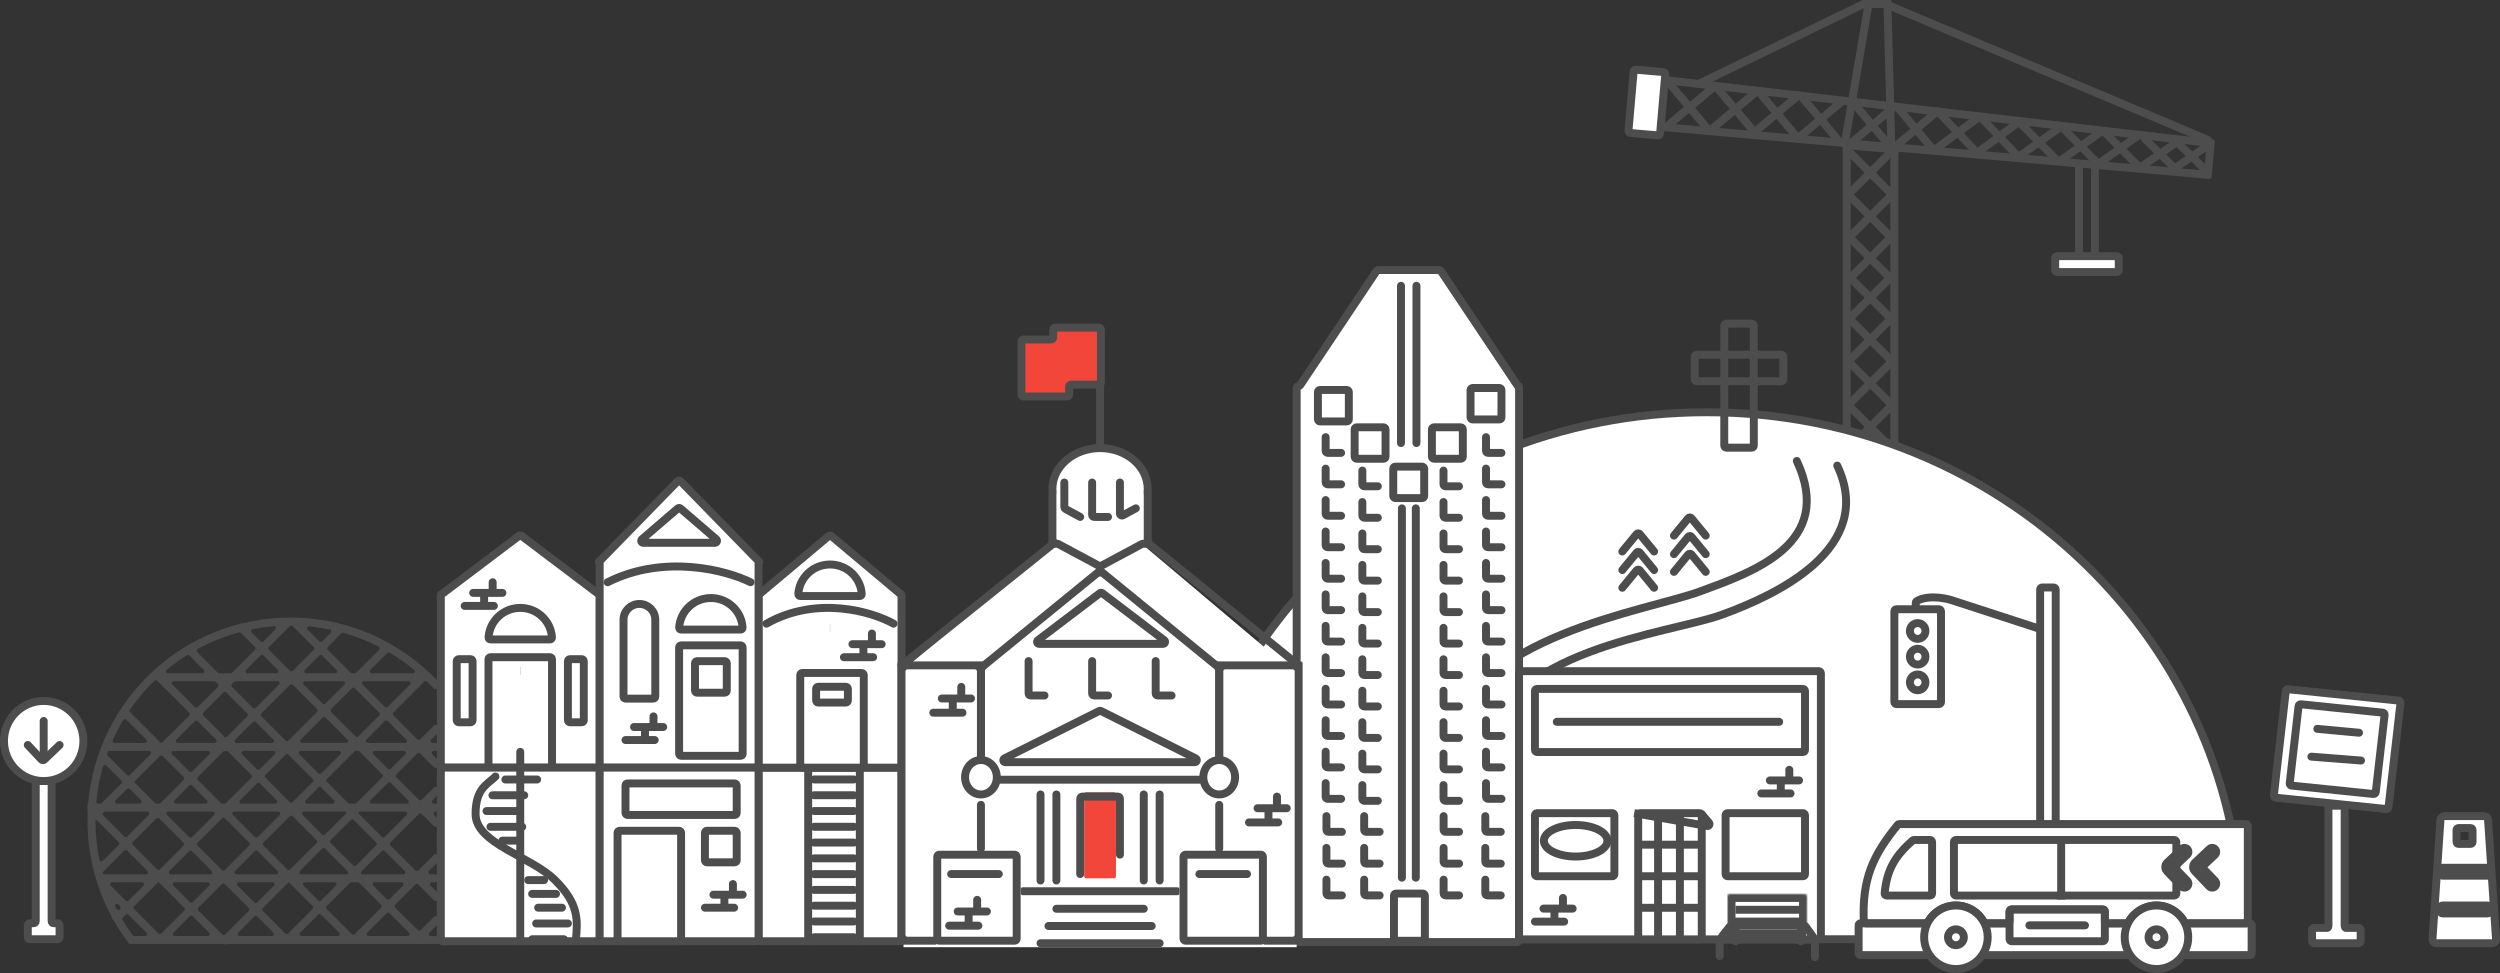 <svg width="1259" height="490" viewBox="0 0 1259 490" fill="none" xmlns="http://www.w3.org/2000/svg">
<rect x="0" y="0" width="1259" height="490" fill="#333333" stroke="none"/>
<path fill-rule="evenodd" clip-rule="evenodd" d="M5 0C4.448 0 4 0.448 4 1V70.597C4 71.149 3.552 71.597 3 71.597H1C0.448 71.597 0 72.044 0 72.597V78.664C0 79.216 0.448 79.664 1 79.664H15C15.552 79.664 16 79.216 16 78.664V72.597C16 72.044 15.552 71.597 15 71.597H13C12.448 71.597 12 71.149 12 70.597V1C12 0.448 11.552 0 11 0H5Z" transform="translate(14 393.336)" fill="white" stroke="#4D4D4D" stroke-width="4"/>
<ellipse cx="20" cy="20.168" rx="20" ry="20.168" transform="translate(2 353)" fill="white" stroke="#4D4D4D" stroke-width="4"/>
<path d="M0 0L6.908 7.332C7.289 7.737 7.927 7.753 8.328 7.368L16 0" transform="translate(14 375.185)" stroke="#4D4D4D" stroke-width="4" stroke-linecap="round"/>
<path d="M0 16.134V0" transform="translate(22 363.084)" stroke="#4D4D4D" stroke-width="4" stroke-linecap="round"/>
<path fill-rule="evenodd" clip-rule="evenodd" d="M0.174 25.957L0.087 26.953C0.039 27.503 0.446 27.989 0.996 28.037L1.992 28.124L104.254 37.071C104.77 37.116 105.167 37.548 105.167 38.067V435.223V436.223C105.167 436.775 105.614 437.223 106.167 437.223H107.167H131.167H132.167C132.719 437.223 133.167 436.775 133.167 436.223V435.223V40.691C133.167 40.105 133.669 39.644 134.254 39.695L288.896 53.225L289.893 53.312C290.443 53.36 290.928 52.953 290.976 52.403L291.063 51.407L292.458 35.468L292.542 34.499C292.59 33.959 292.199 33.48 291.661 33.418L290.695 33.306L4.488 0.236L3.467 0.118C2.907 0.053 2.405 0.463 2.356 1.024L2.266 2.049L0.174 25.957ZM287.34 48.069C287.292 48.62 286.807 49.027 286.257 48.978L5.33 24.401C4.779 24.352 4.373 23.867 4.421 23.317L5.982 5.47C6.031 4.909 6.533 4.499 7.093 4.564L287.337 36.945C287.875 37.007 288.266 37.486 288.219 38.026L287.34 48.069ZM110.167 433.223C109.614 433.223 109.167 432.775 109.167 432.223V39.599C109.167 39.013 109.669 38.552 110.254 38.603L128.254 40.178C128.77 40.223 129.167 40.656 129.167 41.174V432.223C129.167 432.775 128.719 433.223 128.167 433.223H110.167Z" transform="translate(822.833 36.777)" fill="#4D4D4D"/>
<path d="M0 70.5L12 0H21.5L23.5 72.5" transform="translate(929 2)" stroke="#4D4D4D" stroke-width="4"/>
<path d="M0 40L82.5 0H93.5L256 68.5" transform="translate(856 2)" stroke="#4D4D4D" stroke-width="4" stroke-linecap="round"/>
<rect width="32" height="8" rx="1" transform="translate(1035 129)" fill="white" stroke="#4D4D4D" stroke-width="4"/>
<path d="M0 46.5V0" transform="translate(1047 83)" stroke="#4D4D4D" stroke-width="4"/>
<path d="M0 46.5V0" transform="translate(1055 83)" stroke="#4D4D4D" stroke-width="4"/>
<line x1="2" y1="-2" x2="30" y2="-2" transform="translate(932 99.627) rotate(-45)" stroke="#4D4D4D" stroke-width="4" stroke-linecap="round"/>
<line x1="2" y1="-2" x2="30" y2="-2" transform="translate(929 77) rotate(45)" stroke="#4D4D4D" stroke-width="4" stroke-linecap="round"/>
<line x1="2" y1="-2" x2="30" y2="-2" transform="translate(932 121.627) rotate(-45)" stroke="#4D4D4D" stroke-width="4" stroke-linecap="round"/>
<line x1="2" y1="-2" x2="30" y2="-2" transform="translate(929 99) rotate(45)" stroke="#4D4D4D" stroke-width="4" stroke-linecap="round"/>
<line x1="2" y1="-2" x2="30" y2="-2" transform="translate(932 142.627) rotate(-45)" stroke="#4D4D4D" stroke-width="4" stroke-linecap="round"/>
<line x1="2" y1="-2" x2="30" y2="-2" transform="translate(929 120) rotate(45)" stroke="#4D4D4D" stroke-width="4" stroke-linecap="round"/>
<line x1="2" y1="-2" x2="30" y2="-2" transform="translate(932 162.627) rotate(-45)" stroke="#4D4D4D" stroke-width="4" stroke-linecap="round"/>
<line x1="2" y1="-2" x2="30" y2="-2" transform="translate(929 140) rotate(45)" stroke="#4D4D4D" stroke-width="4" stroke-linecap="round"/>
<line x1="2" y1="-2" x2="30" y2="-2" transform="translate(932 183.627) rotate(-45)" stroke="#4D4D4D" stroke-width="4" stroke-linecap="round"/>
<line x1="2" y1="-2" x2="30" y2="-2" transform="translate(929 161) rotate(45)" stroke="#4D4D4D" stroke-width="4" stroke-linecap="round"/>
<line x1="2" y1="-2" x2="30" y2="-2" transform="translate(932 205.627) rotate(-45)" stroke="#4D4D4D" stroke-width="4" stroke-linecap="round"/>
<line x1="2" y1="-2" x2="30" y2="-2" transform="translate(929 183) rotate(45)" stroke="#4D4D4D" stroke-width="4" stroke-linecap="round"/>
<line x1="2" y1="-2" x2="30" y2="-2" transform="translate(932 227.627) rotate(-45)" stroke="#4D4D4D" stroke-width="4" stroke-linecap="round"/>
<line x1="2" y1="-2" x2="30" y2="-2" transform="translate(929 205) rotate(45)" stroke="#4D4D4D" stroke-width="4" stroke-linecap="round"/>
<line x1="2" y1="-2" x2="30" y2="-2" transform="translate(839.988 65.803) rotate(-40)" stroke="#4D4D4D" stroke-width="4" stroke-linecap="round"/>
<line x1="2" y1="-2" x2="30" y2="-2" transform="translate(838.972 43) rotate(50)" stroke="#4D4D4D" stroke-width="4" stroke-linecap="round"/>
<line x1="2" y1="-2" x2="30" y2="-2" transform="translate(862.988 66.803) rotate(-40)" stroke="#4D4D4D" stroke-width="4" stroke-linecap="round"/>
<line x1="2" y1="-2" x2="30" y2="-2" transform="translate(861.972 44) rotate(50)" stroke="#4D4D4D" stroke-width="4" stroke-linecap="round"/>
<line x1="2" y1="-2" x2="30" y2="-2" transform="translate(883.988 68.803) rotate(-40)" stroke="#4D4D4D" stroke-width="4" stroke-linecap="round"/>
<line x1="2" y1="-2" x2="30" y2="-2" transform="translate(882.972 46) rotate(50)" stroke="#4D4D4D" stroke-width="4" stroke-linecap="round"/>
<line x1="2" y1="-2" x2="30" y2="-2" transform="translate(905.988 71.803) rotate(-40)" stroke="#4D4D4D" stroke-width="4" stroke-linecap="round"/>
<line x1="2" y1="-2" x2="30" y2="-2" transform="translate(904.972 49) rotate(50)" stroke="#4D4D4D" stroke-width="4" stroke-linecap="round"/>
<line x1="2" y1="-2" x2="30" y2="-2" transform="translate(931.988 74.803) rotate(-40)" stroke="#4D4D4D" stroke-width="4" stroke-linecap="round"/>
<line x1="2" y1="-2" x2="30" y2="-2" transform="translate(930.972 52) rotate(50)" stroke="#4D4D4D" stroke-width="4" stroke-linecap="round"/>
<line x1="2" y1="-2" x2="30" y2="-2" transform="translate(953.988 76.803) rotate(-40)" stroke="#4D4D4D" stroke-width="4" stroke-linecap="round"/>
<line x1="2" y1="-2" x2="30" y2="-2" transform="translate(952.972 54) rotate(50)" stroke="#4D4D4D" stroke-width="4" stroke-linecap="round"/>
<line x1="2" y1="-2" x2="28.199" y2="-2" transform="matrix(0.804 -0.594 0.689 0.725 975.217 77.185)" stroke="#4D4D4D" stroke-width="4" stroke-linecap="round"/>
<line x1="2" y1="-2" x2="28.199" y2="-2" transform="matrix(0.689 0.725 -0.804 0.594 973.972 57)" stroke="#4D4D4D" stroke-width="4" stroke-linecap="round"/>
<line x1="2" y1="-2" x2="28.199" y2="-2" transform="matrix(0.804 -0.594 0.689 0.725 995.989 79.185)" stroke="#4D4D4D" stroke-width="4" stroke-linecap="round"/>
<line x1="2" y1="-2" x2="28.199" y2="-2" transform="matrix(0.689 0.725 -0.804 0.594 994.743 59)" stroke="#4D4D4D" stroke-width="4" stroke-linecap="round"/>
<line x1="2" y1="-2" x2="25.804" y2="-2" transform="matrix(0.816 -0.579 0.703 0.711 1016.8 81.176)" stroke="#4D4D4D" stroke-width="4" stroke-linecap="round"/>
<line x1="2" y1="-2" x2="25.804" y2="-2" transform="matrix(0.703 0.711 -0.816 0.579 1015.57 63)" stroke="#4D4D4D" stroke-width="4" stroke-linecap="round"/>
<line x1="2" y1="-2" x2="25.804" y2="-2" transform="matrix(0.816 -0.579 0.703 0.711 1037.8 83.176)" stroke="#4D4D4D" stroke-width="4" stroke-linecap="round"/>
<line x1="2" y1="-2" x2="25.804" y2="-2" transform="matrix(0.703 0.711 -0.816 0.579 1036.57 65)" stroke="#4D4D4D" stroke-width="4" stroke-linecap="round"/>
<line x1="2" y1="-2" x2="25.804" y2="-2" transform="matrix(0.816 -0.579 0.703 0.711 1057.8 84.176)" stroke="#4D4D4D" stroke-width="4" stroke-linecap="round"/>
<line x1="2" y1="-2" x2="25.804" y2="-2" transform="matrix(0.703 0.711 -0.816 0.579 1056.57 66)" stroke="#4D4D4D" stroke-width="4" stroke-linecap="round"/>
<line x1="2" y1="-2" x2="23.166" y2="-2" transform="matrix(0.824 -0.566 0.714 0.701 1078.57 86.164)" stroke="#4D4D4D" stroke-width="4" stroke-linecap="round"/>
<line x1="2" y1="-2" x2="23.166" y2="-2" transform="matrix(0.714 0.701 -0.824 0.566 1077.39 70)" stroke="#4D4D4D" stroke-width="4" stroke-linecap="round"/>
<line x1="2" y1="-2" x2="23.166" y2="-2" transform="matrix(0.824 -0.566 0.714 0.701 1095 87.246)" stroke="#4D4D4D" stroke-width="4" stroke-linecap="round"/>
<line x1="2" y1="-2" x2="23.166" y2="-2" transform="matrix(0.714 0.701 -0.824 0.566 1093 71)" stroke="#4D4D4D" stroke-width="4" stroke-linecap="round"/>
<rect width="16" height="32" rx="1" transform="translate(822.789 35) rotate(5)" fill="white" stroke="#4D4D4D" stroke-width="4"/>
<path fill-rule="evenodd" clip-rule="evenodd" d="M4.059 102.239C4.059 102.236 4.06 102.233 4.062 102.231L4.185 102.108C4.353 101.94 4.626 101.94 4.794 102.108L15.79 113.111C16.18 113.502 16.18 114.135 15.79 114.525L7.733 122.588C7.176 123.145 6.225 122.868 6.066 122.096C4.75 115.683 4.059 109.042 4.059 102.239ZM20.031 117.355C19.641 116.965 19.007 116.965 18.617 117.355L7.869 128.109C7.69 128.289 7.621 128.551 7.689 128.796C7.774 129.099 8.051 129.307 8.366 129.307H29.562C30.453 129.307 30.899 128.23 30.27 127.6L20.031 117.355ZM36.504 126.764C36.113 127.155 35.48 127.155 35.089 126.764L22.858 114.525C22.468 114.135 22.468 113.502 22.858 113.111L34.769 101.193C35.16 100.802 35.793 100.802 36.184 101.193L48.415 113.432C48.806 113.822 48.806 114.455 48.415 114.845L36.504 126.764ZM35.797 133.307C35.684 133.307 35.575 133.352 35.495 133.432L23.547 145.387C23.157 145.778 23.157 146.411 23.547 146.801L35.831 159.092C36.221 159.483 36.855 159.483 37.245 159.092L48.787 147.543C49.177 147.152 49.177 146.52 48.787 146.129L36.098 133.432C36.018 133.352 35.91 133.307 35.797 133.307ZM12.475 133.307C11.585 133.307 11.138 134.384 11.768 135.014L19.306 142.557C19.697 142.948 20.33 142.948 20.721 142.557L28.259 135.014C28.889 134.384 28.443 133.307 27.552 133.307H12.475ZM14.696 146.756C15.002 147.356 15.804 147.477 16.28 147.001L16.48 146.801C16.87 146.411 16.87 145.778 16.48 145.387L15.59 144.497C14.812 143.719 13.603 144.553 14.088 145.541C14.288 145.947 14.491 146.352 14.696 146.756ZM29.045 160.375C29.936 160.375 30.382 159.298 29.752 158.668L20.721 149.631C20.33 149.241 19.697 149.241 19.306 149.631L17.881 151.057C17.561 151.378 17.496 151.875 17.727 152.265C19.297 154.915 20.988 157.485 22.793 159.967C22.98 160.224 23.28 160.375 23.598 160.375H29.045ZM53.028 143.299C52.638 143.69 52.004 143.69 51.614 143.299L43.334 135.014C42.704 134.384 43.151 133.307 44.041 133.307H60.601C61.492 133.307 61.938 134.384 61.308 135.014L53.028 143.299ZM53.028 150.373C52.638 149.982 52.004 149.982 51.614 150.373L43.324 158.668C42.694 159.298 43.14 160.375 44.031 160.375H60.611C61.502 160.375 61.948 159.298 61.318 158.668L53.028 150.373ZM69.368 159.649C68.978 160.04 68.344 160.04 67.954 159.649L55.855 147.543C55.465 147.153 55.465 146.52 55.855 146.129L67.766 134.21C68.157 133.82 68.791 133.82 69.181 134.21L81.28 146.316C81.67 146.707 81.67 147.34 81.28 147.73L69.368 159.649ZM20.031 110.281C19.641 110.672 19.007 110.672 18.617 110.281L8.025 99.683C7.634 99.292 7.634 98.659 8.025 98.269L8.276 98.017C8.464 97.829 8.718 97.724 8.983 97.724H30.167C31.058 97.724 31.504 98.801 30.875 99.431L20.031 110.281ZM0.022 97.226C0.037 97.212 0.045 97.193 0.045 97.172V93.913C0.045 93.809 0.129 93.724 0.234 93.724C0.332 93.724 0.414 93.648 0.422 93.55C4.827 41.153 48.725 0 102.231 0C131.265 0 157.471 12.118 176.072 31.575C176.249 31.76 176.347 32.007 176.347 32.263V35.137C176.347 36.062 175.19 36.499 174.565 35.817C173.482 34.637 172.37 33.483 171.232 32.357C171.045 32.173 170.794 32.071 170.532 32.071H170.257C169.992 32.071 169.737 32.176 169.55 32.364L154.086 47.837C153.696 48.227 153.696 48.86 154.087 49.251L166.189 61.353C166.58 61.743 167.213 61.743 167.603 61.353L174.639 54.312C175.269 53.682 176.347 54.128 176.347 55.019V57.848C176.347 58.113 176.241 58.368 176.054 58.555L173.165 61.446C172.536 62.076 172.982 63.153 173.873 63.153H175.347C175.899 63.153 176.347 63.6 176.347 64.153V66.153C176.347 66.705 175.899 67.153 175.347 67.153H174.403C173.512 67.153 173.066 68.23 173.696 68.86L176.054 71.218C176.241 71.405 176.347 71.66 176.347 71.925V74.753C176.347 75.644 175.27 76.091 174.64 75.46L167.604 68.425C167.214 68.035 166.58 68.035 166.19 68.425L155.609 79.013C155.219 79.403 155.219 80.036 155.609 80.426L166.957 91.781C167.348 92.172 167.981 92.172 168.372 91.781L174.639 85.51C175.269 84.88 176.347 85.326 176.347 86.217V89.046C176.347 89.311 176.241 89.566 176.054 89.753L173.791 92.017C173.162 92.647 173.608 93.724 174.499 93.724H175.347C175.899 93.724 176.347 94.172 176.347 94.724V96.724C176.347 97.276 175.899 97.724 175.347 97.724H175.309C174.419 97.724 173.972 98.801 174.602 99.431L176.054 100.884C176.241 101.071 176.347 101.326 176.347 101.591V104.42C176.347 105.311 175.269 105.757 174.639 105.127L168.372 98.856C167.981 98.465 167.348 98.465 166.957 98.856L152.547 113.275C152.157 113.666 152.157 114.298 152.547 114.689L165.21 127.36C165.6 127.751 166.234 127.751 166.625 127.36L174.639 119.34C175.269 118.71 176.347 119.156 176.347 120.047V122.877C176.347 123.142 176.241 123.396 176.054 123.583L172.04 127.6C171.41 128.23 171.856 129.307 172.747 129.307H175.347C175.899 129.307 176.347 129.755 176.347 130.307V132.307C176.347 132.86 175.899 133.307 175.347 133.307H173.566C172.676 133.307 172.23 134.384 172.859 135.014L176.054 138.211C176.241 138.398 176.347 138.653 176.347 138.918V141.747C176.347 142.638 175.269 143.084 174.639 142.454L166.625 134.434C166.234 134.043 165.6 134.043 165.21 134.434L155.019 144.632C154.629 145.022 154.629 145.655 155.019 146.045L166.398 157.432C166.789 157.823 167.422 157.823 167.813 157.432L174.639 150.601C175.269 149.971 176.347 150.417 176.347 151.308V154.138C176.347 154.403 176.241 154.657 176.054 154.845L172.233 158.668C171.603 159.298 172.049 160.375 172.94 160.375H175.347C175.899 160.375 176.347 160.823 176.347 161.375V162.377C176.347 162.93 176.794 163.377 177.347 163.377H183.875C183.978 163.377 184.036 163.494 183.975 163.576L183.675 163.975C183.486 164.227 183.19 164.375 182.875 164.375H182.375H166.612C166.559 164.375 166.508 164.396 166.471 164.434C166.393 164.512 166.266 164.512 166.188 164.434C166.151 164.396 166.1 164.375 166.047 164.375H135.294C135.29 164.375 135.286 164.377 135.283 164.379C135.278 164.385 135.269 164.385 135.263 164.379C135.26 164.377 135.257 164.375 135.253 164.375H70.538C70.386 164.375 70.24 164.436 70.132 164.543C69.908 164.768 69.545 164.768 69.321 164.543C69.213 164.436 69.067 164.375 68.915 164.375H22.086H21.586C21.271 164.375 20.975 164.227 20.786 163.976L20.486 163.576C17.878 160.101 15.485 156.454 13.329 152.655C13.284 152.576 13.229 152.504 13.166 152.44L12.211 151.485C12.097 151.371 12.097 151.186 12.211 151.072C12.302 150.981 12.323 150.84 12.261 150.726C4.477 136.296 0.059 119.78 0.059 102.234C0.059 100.742 0.091 99.258 0.154 97.781C0.155 97.75 0.131 97.724 0.099 97.724C0.069 97.724 0.045 97.7 0.045 97.669V97.388C0.045 97.368 0.037 97.348 0.022 97.334C-0.007 97.304 -0.007 97.256 0.022 97.226ZM52.657 110.601C52.266 110.992 51.633 110.992 51.242 110.601L40.079 99.431C39.449 98.801 39.895 97.724 40.786 97.724H63.113C64.004 97.724 64.45 98.801 63.82 99.431L52.657 110.601ZM61.868 129.307C62.759 129.307 63.205 128.23 62.575 127.6L52.657 117.676C52.266 117.285 51.633 117.285 51.242 117.676L41.324 127.6C40.694 128.23 41.14 129.307 42.031 129.307H61.868ZM55.483 113.432C55.093 113.822 55.093 114.455 55.483 114.845L67.766 127.136C68.157 127.527 68.791 127.527 69.181 127.136L81.531 114.779C81.921 114.389 81.921 113.756 81.531 113.365L69.247 101.074C68.857 100.684 68.223 100.684 67.833 101.074L55.483 113.432ZM76.347 133.307C75.456 133.307 75.01 134.384 75.639 135.014L84.106 143.486C84.497 143.877 85.13 143.877 85.521 143.486L93.988 135.014C94.617 134.384 94.171 133.307 93.28 133.307H76.347ZM76.711 160.375C75.82 160.375 75.374 159.298 76.003 158.668L84.106 150.56C84.497 150.17 85.13 150.17 85.521 150.56L93.624 158.668C94.253 159.298 93.807 160.375 92.916 160.375H76.711ZM88.348 146.316C87.957 146.707 87.957 147.34 88.348 147.73L99.695 159.085C100.086 159.476 100.72 159.476 101.11 159.085L113.46 146.728C113.85 146.338 113.85 145.705 113.46 145.314L101.5 133.347C101.474 133.321 101.44 133.307 101.404 133.307C101.369 133.307 101.334 133.321 101.309 133.347L88.348 146.316ZM102.112 126.885C101.721 127.276 101.088 127.276 100.697 126.885L88.599 114.779C88.208 114.389 88.208 113.756 88.599 113.365L101.944 100.012C102.335 99.621 102.968 99.621 103.359 100.012L115.457 112.117C115.847 112.508 115.847 113.141 115.457 113.531L102.112 126.885ZM95.049 129.307C95.94 129.307 96.386 128.23 95.757 127.6L85.772 117.609C85.381 117.218 84.748 117.218 84.357 117.609L74.372 127.6C73.743 128.23 74.189 129.307 75.08 129.307H95.049ZM84.357 110.535C84.748 110.926 85.381 110.926 85.772 110.535L96.869 99.431C97.499 98.801 97.052 97.724 96.162 97.724H73.968C73.077 97.724 72.631 98.801 73.26 99.431L84.357 110.535ZM67.264 93.431C67.451 93.619 67.706 93.724 67.971 93.724H69.109C69.374 93.724 69.629 93.619 69.816 93.431L82.593 80.647C82.983 80.256 82.983 79.623 82.593 79.233L70.813 67.446C70.626 67.258 70.371 67.153 70.106 67.153H69.203C68.937 67.153 68.683 67.258 68.495 67.446L55.602 80.348C55.211 80.738 55.211 81.371 55.602 81.761L67.264 93.431ZM51.36 84.591C51.751 84.201 52.384 84.201 52.775 84.591L60.196 92.017C60.826 92.647 60.379 93.724 59.489 93.724H44.646C43.755 93.724 43.309 92.647 43.939 92.017L51.36 84.591ZM51.36 77.517C51.751 77.908 52.384 77.908 52.775 77.517L61.427 68.859C62.057 68.229 61.61 67.153 60.72 67.153H43.415C42.524 67.153 42.078 68.229 42.708 68.859L51.36 77.517ZM36.537 69.758C36.927 69.368 37.56 69.368 37.951 69.758L48.533 80.347C48.923 80.738 48.923 81.371 48.533 81.761L36.871 93.431C36.683 93.619 36.429 93.724 36.163 93.724H34.79C34.524 93.724 34.27 93.619 34.082 93.431L24.183 83.525C23.792 83.135 23.793 82.502 24.183 82.111L36.537 69.758ZM19.94 86.354C20.331 85.963 20.964 85.963 21.355 86.354L27.014 92.017C27.644 92.647 27.198 93.724 26.307 93.724H14.984C14.093 93.724 13.647 92.647 14.277 92.017L19.94 86.354ZM6.503 93.724C6.768 93.724 7.022 93.619 7.21 93.431L17.115 83.526C17.505 83.135 17.505 82.502 17.115 82.112L9.544 74.536C9.011 74.003 8.103 74.229 7.894 74.954C6.251 80.653 5.11 86.565 4.521 92.639C4.465 93.222 4.926 93.724 5.512 93.724H6.503ZM9.875 69.33C9.908 69.297 9.963 69.297 9.997 69.33L19.943 79.283C20.334 79.674 20.967 79.674 21.358 79.283L31.781 68.86C32.411 68.23 31.965 67.153 31.074 67.153H10.857C10.645 67.153 10.454 67.284 10.379 67.482C10.159 68.066 9.943 68.652 9.733 69.241C9.702 69.328 9.81 69.395 9.875 69.33ZM36.833 62.981C36.943 63.091 37.091 63.153 37.246 63.153C37.401 63.153 37.55 63.091 37.659 62.982L51.303 49.338C51.694 48.947 51.694 48.314 51.303 47.924L35.198 31.808C34.814 31.424 34.193 31.416 33.803 31.795C29.224 36.25 25.077 41.149 21.433 46.422C21.16 46.816 21.21 47.349 21.55 47.688L36.833 62.981ZM18.081 51.612C18.413 51.059 19.176 50.971 19.631 51.427L29.643 61.446C30.273 62.076 29.827 63.153 28.936 63.153H13.659C12.94 63.153 12.456 62.415 12.753 61.759C14.335 58.263 16.116 54.875 18.081 51.612ZM117.701 142.484C117.31 142.875 116.677 142.875 116.286 142.484L108.821 135.014C108.191 134.384 108.638 133.307 109.528 133.307H124.459C125.35 133.307 125.796 134.384 125.166 135.014L117.701 142.484ZM117.701 149.558C117.31 149.167 116.677 149.167 116.286 149.558L107.182 158.668C106.552 159.298 106.998 160.375 107.889 160.375H126.098C126.989 160.375 127.435 159.298 126.805 158.668L117.701 149.558ZM134.606 159.399C134.215 159.79 133.581 159.79 133.191 159.399L120.528 146.728C120.138 146.338 120.137 145.705 120.528 145.314L132.234 133.6C132.422 133.413 132.676 133.307 132.941 133.307H136.219C136.484 133.307 136.739 133.413 136.926 133.6L147.951 144.632C148.341 145.022 148.341 145.655 147.951 146.045L134.606 159.399ZM85.42 83.477C85.81 83.086 86.444 83.086 86.834 83.477L95.37 92.017C95.999 92.647 95.553 93.724 94.662 93.724H77.592C76.701 93.724 76.255 92.647 76.884 92.017L85.42 83.477ZM109.141 97.724C108.25 97.724 107.804 98.801 108.434 99.431L118.284 109.287C118.674 109.678 119.308 109.678 119.699 109.287L130.13 98.849C130.388 98.592 130.388 98.175 130.131 97.917C130.007 97.794 129.839 97.724 129.664 97.724H109.141ZM122.525 113.531C122.135 113.141 122.135 112.508 122.525 112.117L132.716 101.92C133.107 101.529 133.74 101.529 134.131 101.92L145.479 113.275C145.869 113.666 145.869 114.298 145.479 114.689L135.288 124.886C134.897 125.277 134.264 125.277 133.873 124.886L122.525 113.531ZM138.032 129.048C137.687 128.703 137.687 128.144 138.032 127.799L148.305 117.519C148.696 117.128 149.329 117.128 149.72 117.519L159.795 127.6C160.425 128.23 159.978 129.307 159.088 129.307H138.658C138.423 129.307 138.198 129.214 138.032 129.048ZM159.918 63.153C160.808 63.153 161.255 62.075 160.625 61.446L151.259 52.08C150.869 51.69 150.235 51.69 149.845 52.081L140.486 61.446C139.856 62.076 140.302 63.153 141.193 63.153H159.918ZM161.774 32.071C162.665 32.071 163.111 33.147 162.481 33.778L151.258 45.008C150.868 45.398 150.235 45.398 149.844 45.008L138.614 33.778C137.984 33.148 138.43 32.071 139.321 32.071H161.774ZM147.017 49.252C147.407 48.861 147.407 48.228 147.017 47.838L134.73 35.551C134.339 35.16 133.706 35.16 133.315 35.551L122.745 46.128C122.355 46.518 122.355 47.151 122.745 47.542L135.028 59.833C135.419 60.223 136.052 60.223 136.443 59.832L147.017 49.252ZM135.429 27.777C135.241 27.965 134.987 28.071 134.722 28.071H133.321C133.055 28.071 132.801 27.965 132.614 27.778L121.079 16.243C120.689 15.853 120.689 15.22 121.079 14.829L127.968 7.935C128.223 7.681 128.595 7.582 128.941 7.68C135.14 9.43 141.09 11.773 146.725 14.646C147.325 14.951 147.446 15.752 146.97 16.229L135.429 27.777ZM124.835 28.071C125.726 28.071 126.172 26.994 125.542 26.363L118.252 19.073C117.861 18.682 117.228 18.682 116.838 19.073L109.552 26.364C108.922 26.994 109.368 28.071 110.259 28.071H124.835ZM122.081 6.009C122.853 6.168 123.13 7.118 122.573 7.675L118.251 12C117.86 12.391 117.227 12.391 116.836 12L110.959 6.123C110.305 5.469 110.812 4.366 111.732 4.454C115.239 4.791 118.692 5.313 122.081 6.009ZM103.224 4.045C103.219 4.04 103.219 4.032 103.224 4.027C103.232 4.019 103.226 4.005 103.215 4.005C102.898 4.002 102.581 4 102.264 4C102.251 4 102.244 4.015 102.253 4.025C102.258 4.031 102.258 4.04 102.252 4.046L91.467 14.83C91.077 15.22 91.077 15.853 91.467 16.244L102.031 26.815C102.422 27.205 103.055 27.205 103.446 26.815L114.009 16.244C114.4 15.854 114.4 15.221 114.009 14.83L103.224 4.045ZM151.368 83.257C151.758 82.866 152.392 82.866 152.783 83.257L161.538 92.017C162.167 92.647 161.721 93.724 160.83 93.724H143.32C142.429 93.724 141.983 92.647 142.613 92.017L151.368 83.257ZM151.368 76.182C151.758 76.573 152.392 76.573 152.783 76.182L160.101 68.859C160.731 68.23 160.284 67.153 159.394 67.153H144.757C143.866 67.153 143.42 68.229 144.05 68.859L151.368 76.182ZM136.274 67.153C136.54 67.153 136.794 67.258 136.982 67.446L148.541 79.013C148.932 79.403 148.932 80.036 148.541 80.426L135.545 93.431C135.357 93.619 135.103 93.724 134.837 93.724H132.01C131.744 93.724 131.49 93.619 131.302 93.431L120.618 82.74C120.228 82.349 120.228 81.717 120.618 81.326L134.49 67.446C134.677 67.258 134.932 67.153 135.197 67.153H136.274ZM118.504 50.372C118.894 49.981 119.528 49.981 119.918 50.372L130.985 61.446C131.615 62.076 131.169 63.153 130.278 63.153H108.144C107.253 63.153 106.807 62.076 107.437 61.446L118.504 50.372ZM118.504 43.298C118.894 43.688 119.528 43.688 119.918 43.298L129.433 33.778C130.062 33.147 129.616 32.071 128.725 32.071H109.697C108.806 32.071 108.36 33.147 108.989 33.778L118.504 43.298ZM102.031 33.889C102.422 33.498 103.055 33.498 103.446 33.889L115.677 46.128C116.067 46.518 116.067 47.151 115.677 47.542L101.266 61.961C100.876 62.352 100.242 62.352 99.852 61.961L87.621 49.722C87.23 49.332 87.23 48.699 87.621 48.308L102.031 33.889ZM95.925 26.364C96.555 26.994 96.109 28.071 95.218 28.071H80.64C79.749 28.071 79.303 26.993 79.933 26.363L87.225 19.073C87.615 18.682 88.249 18.682 88.639 19.073L95.925 26.364ZM87.226 12C87.616 12.391 88.25 12.391 88.64 12L94.618 6.023C95.267 5.373 94.771 4.275 93.855 4.353C90.256 4.657 86.712 5.155 83.234 5.838C82.457 5.99 82.174 6.945 82.734 7.505L87.226 12ZM77.288 7.715C77.035 7.462 76.667 7.363 76.323 7.457C69.014 9.453 62.046 12.272 55.523 15.809C54.94 16.125 54.831 16.912 55.3 17.381L65.689 27.777C65.877 27.965 66.132 28.071 66.397 28.071H72.156C72.421 28.071 72.675 27.965 72.863 27.778L84.398 16.243C84.788 15.853 84.788 15.22 84.398 14.829L77.288 7.715ZM136.716 97.917C136.459 98.175 136.459 98.591 136.716 98.849L148.305 110.445C148.696 110.836 149.329 110.836 149.72 110.445L160.727 99.431C161.357 98.801 160.91 97.724 160.02 97.724H137.182C137.008 97.724 136.84 97.794 136.716 97.917ZM126.714 67.153C127.605 67.153 128.051 68.229 127.421 68.859L117.791 78.496C117.4 78.887 116.767 78.887 116.376 78.496L106.746 68.859C106.116 68.23 106.562 67.153 107.453 67.153H126.714ZM113.55 82.74C113.94 82.35 113.94 81.717 113.55 81.326L101.266 69.035C100.876 68.644 100.242 68.644 99.852 69.035L89.661 79.233C89.271 79.623 89.271 80.256 89.661 80.646L101.944 92.937C102.335 93.328 102.968 93.328 103.359 92.937L113.55 82.74ZM74.491 61.446C73.862 62.076 74.308 63.153 75.198 63.153H92.974C93.865 63.153 94.311 62.076 93.682 61.446L84.794 52.552C84.403 52.161 83.77 52.161 83.379 52.552L74.491 61.446ZM95.78 32.071C96.671 32.071 97.117 33.147 96.487 33.778L84.794 45.478C84.403 45.869 83.77 45.869 83.379 45.478L72.809 34.901C72.419 34.511 72.419 33.878 72.809 33.487L73.933 32.364C74.121 32.176 74.375 32.071 74.64 32.071H95.78ZM80.553 49.722C80.943 49.332 80.943 48.699 80.553 48.308L69.981 37.73C69.59 37.339 68.957 37.339 68.566 37.73L58.372 47.924C57.981 48.314 57.981 48.947 58.372 49.338L68.947 59.919C69.338 60.31 69.971 60.31 70.362 59.919L80.553 49.722ZM65.74 34.901C66.13 34.51 66.13 33.877 65.74 33.487L64.618 32.364C64.43 32.176 64.176 32.071 63.91 32.071H43.529C42.638 32.071 42.192 33.147 42.821 33.778L54.131 45.095C54.522 45.485 55.155 45.486 55.546 45.095L65.74 34.901ZM57.914 28.071C58.805 28.071 59.251 26.994 58.622 26.364L51.363 19.1C51.035 18.773 50.525 18.712 50.132 18.959C46.557 21.203 43.137 23.671 39.891 26.344C39.178 26.931 39.599 28.071 40.524 28.071H57.914ZM123.527 93.724C124.418 93.724 124.864 92.647 124.234 92.017L117.791 85.57C117.4 85.179 116.767 85.179 116.376 85.57L109.933 92.017C109.303 92.647 109.75 93.724 110.64 93.724H123.527ZM119.699 116.361C119.308 115.971 118.674 115.971 118.284 116.361L107.052 127.6C106.422 128.23 106.869 129.307 107.759 129.307H130.503C130.738 129.307 130.963 129.214 131.128 129.048C131.473 128.703 131.473 128.144 131.128 127.799L119.699 116.361ZM152.192 141.801C151.802 142.192 151.168 142.192 150.778 141.801L143.995 135.014C143.365 134.384 143.811 133.307 144.702 133.307H158.268C159.159 133.307 159.605 134.384 158.975 135.014L152.192 141.801ZM152.192 148.876C151.802 148.485 151.168 148.485 150.778 148.876L140.991 158.668C140.361 159.298 140.808 160.375 141.698 160.375H161.271C162.162 160.375 162.608 159.298 161.979 158.668L152.192 148.876ZM85.42 76.403C85.81 76.793 86.444 76.793 86.834 76.403L94.373 68.859C95.002 68.229 94.556 67.153 93.665 67.153H78.589C77.698 67.153 77.252 68.229 77.881 68.859L85.42 76.403ZM54.129 52.166C54.52 51.776 55.153 51.776 55.544 52.166L64.817 61.446C65.447 62.076 65.001 63.153 64.11 63.153H45.557C44.666 63.153 44.219 62.075 44.849 61.446L54.129 52.166ZM164.57 26.344C165.284 26.931 164.862 28.071 163.937 28.071H143.204C142.313 28.071 141.867 26.994 142.497 26.364L151.023 17.832C151.344 17.511 151.841 17.446 152.232 17.678C156.571 20.253 160.695 23.152 164.57 26.344Z" transform="translate(44 311)" fill="#4D4D4D"/>
<rect width="72" height="87.411" rx="1" transform="translate(382 386.591)" fill="white" stroke="#4D4D4D" stroke-width="4"/>
<path fill-rule="evenodd" clip-rule="evenodd" d="M71.639 29.494C71.554 29.494 71.471 29.464 71.406 29.409L36.643 0.234C36.271 -0.078 35.729 -0.078 35.357 0.234L0.594 29.409C0.529 29.464 0.446 29.494 0.361 29.494C0.162 29.494 0 29.655 0 29.855V115.905C0 116.457 0.448 116.905 1 116.905H71C71.552 116.905 72 116.457 72 115.905V29.855C72 29.655 71.838 29.494 71.639 29.494Z" transform="translate(382 269.686)" fill="white" stroke="#4D4D4D" stroke-width="4"/>
<path fill-rule="evenodd" clip-rule="evenodd" d="M31.939 14.893C31.974 15.444 31.523 15.893 30.971 15.893H0.971C0.418 15.893 -0.033 15.444 0.002 14.893C0.521 6.581 7.472 0 15.971 0C24.469 0 31.42 6.581 31.939 14.893ZM16.009 31.786H15.932C15.945 31.786 15.958 31.786 15.971 31.786C15.984 31.786 15.997 31.786 16.009 31.786Z" transform="translate(402.029 284.28)" fill="white" stroke="#4D4D4D" stroke-width="4"/>
<path d="M0 7.946C25.433 -6.445 53.264 1.95 64 7.946" transform="translate(386 306.133)" stroke="#4D4D4D" stroke-width="4" stroke-linecap="round"/>
<path d="M0 0H14.71" transform="translate(425 330.966)" stroke="#4D4D4D" stroke-width="4" stroke-linecap="round"/>
<path d="M0 0H14.71" transform="translate(429.29 324.41)" stroke="#4D4D4D" stroke-width="4" stroke-linecap="round"/>
<path d="M0 4.768V0" transform="translate(434.806 325.602)" stroke="#4D4D4D" stroke-width="4"/>
<path d="M0 4.768V0" transform="translate(439.097 319.046)" stroke="#4D4D4D" stroke-width="4" stroke-linecap="round"/>
<line x1="2" y1="-2" x2="22" y2="-2" transform="translate(408 394.537)" stroke="#4D4D4D" stroke-width="4" stroke-linecap="round"/>
<line x1="2" y1="-2" x2="22" y2="-2" transform="translate(408 402.484)" stroke="#4D4D4D" stroke-width="4" stroke-linecap="round"/>
<line x1="2" y1="-2" x2="22" y2="-2" transform="translate(408 410.43)" stroke="#4D4D4D" stroke-width="4" stroke-linecap="round"/>
<line x1="2" y1="-2" x2="22" y2="-2" transform="translate(408 418.377)" stroke="#4D4D4D" stroke-width="4" stroke-linecap="round"/>
<line x1="2" y1="-2" x2="22" y2="-2" transform="translate(408 426.323)" stroke="#4D4D4D" stroke-width="4" stroke-linecap="round"/>
<line x1="2" y1="-2" x2="22" y2="-2" transform="translate(408 434.269)" stroke="#4D4D4D" stroke-width="4" stroke-linecap="round"/>
<line x1="2" y1="-2" x2="22" y2="-2" transform="translate(408 442.216)" stroke="#4D4D4D" stroke-width="4" stroke-linecap="round"/>
<line x1="2" y1="-2" x2="22" y2="-2" transform="translate(408 450.162)" stroke="#4D4D4D" stroke-width="4" stroke-linecap="round"/>
<line x1="2" y1="-2" x2="22" y2="-2" transform="translate(408 458.109)" stroke="#4D4D4D" stroke-width="4" stroke-linecap="round"/>
<line x1="2" y1="-2" x2="22" y2="-2" transform="translate(408 466.055)" stroke="#4D4D4D" stroke-width="4" stroke-linecap="round"/>
<line x1="2" y1="-2" x2="22" y2="-2" transform="translate(408 474.002)" stroke="#4D4D4D" stroke-width="4" stroke-linecap="round"/>
<path d="M0 0V87.411" transform="translate(407 386.591)" stroke="#4D4D4D" stroke-width="4" stroke-linecap="round"/>
<path d="M0 0V87.411" transform="translate(433 386.591)" stroke="#4D4D4D" stroke-width="4" stroke-linecap="round"/>
<rect width="32" height="47.679" rx="1" transform="translate(403 338.912)" fill="white" stroke="#4D4D4D" stroke-width="4"/>
<rect width="16" height="7.946" rx="1" transform="translate(411 345.865)" fill="white" stroke="#4D4D4D" stroke-width="4"/>
<path fill-rule="evenodd" clip-rule="evenodd" d="M79.59 29.546C79.501 29.546 79.414 29.517 79.343 29.463L40.603 0.202C40.246 -0.067 39.754 -0.067 39.397 0.202L0.658 29.463C0.586 29.517 0.5 29.546 0.41 29.546C0.184 29.546 0 29.73 0 29.956V115.957C0 116.509 0.448 116.957 1 116.957H79C79.552 116.957 80 116.509 80 115.957V29.956C80 29.73 79.816 29.546 79.59 29.546Z" transform="translate(222 269.634)" fill="white" stroke="#4D4D4D" stroke-width="4"/>
<rect width="32" height="55.625" rx="1" transform="translate(246 330.966)" fill="white" stroke="#4D4D4D" stroke-width="4"/>
<path fill-rule="evenodd" clip-rule="evenodd" d="M31.939 14.893C31.974 15.444 31.523 15.893 30.971 15.893H0.971C0.418 15.893 -0.033 15.444 0.002 14.893C0.521 6.581 7.472 0 15.971 0C24.469 0 31.42 6.581 31.939 14.893ZM16.016 31.786H15.926C15.941 31.786 15.956 31.786 15.971 31.786C15.986 31.786 16.001 31.786 16.016 31.786Z" transform="translate(246.029 306.133)" fill="white" stroke="#4D4D4D" stroke-width="4"/>
<rect width="8" height="31.786" rx="1" transform="translate(230 331.959)" fill="white" stroke="#4D4D4D" stroke-width="4"/>
<rect width="8" height="31.786" rx="1" transform="translate(286 331.959)" fill="white" stroke="#4D4D4D" stroke-width="4"/>
<path d="M0 0H14.71" transform="translate(234 305.14)" stroke="#4D4D4D" stroke-width="4" stroke-linecap="round"/>
<path d="M0 0H14.71" transform="translate(238.291 298.584)" stroke="#4D4D4D" stroke-width="4" stroke-linecap="round"/>
<path d="M0 4.768V0" transform="translate(243.807 299.776)" stroke="#4D4D4D" stroke-width="4"/>
<path d="M0 4.768V0" transform="translate(248.097 293.22)" stroke="#4D4D4D" stroke-width="4" stroke-linecap="round"/>
<rect width="80" height="87.411" rx="1" transform="translate(222 386.591)" fill="white" stroke="#4D4D4D" stroke-width="4"/>
<path d="M0 0V95.358" transform="translate(262 378.644)" stroke="#4D4D4D" stroke-width="4" stroke-linecap="round"/>
<path d="M10 0C6 3.973 -0 5.901 1.48906e-09 18.873C0 33.773 28 40.229 40 52.149C52 64.068 51.5 72.015 50.5 82.445" transform="translate(239.5 391.061)" stroke="#4D4D4D" stroke-width="4" stroke-linecap="round"/>
<path d="M0 0H16M0 0H16" transform="translate(254.5 392.551)" stroke="#4D4D4D" stroke-width="4" stroke-linecap="round"/>
<path d="M0 0H16M0 0H16" transform="translate(248 400.497)" stroke="#4D4D4D" stroke-width="4" stroke-linecap="round"/>
<path d="M0 0H16M0 0H16" transform="translate(245 408.444)" stroke="#4D4D4D" stroke-width="4" stroke-linecap="round"/>
<path d="M0 0H16M0 0H16" transform="translate(247 416.39)" stroke="#4D4D4D" stroke-width="4" stroke-linecap="round"/>
<path d="M0 0H16M0 0H16" transform="translate(268 473.009)" stroke="#4D4D4D" stroke-width="4" stroke-linecap="round"/>
<path d="M0 0H16M0 0H16" transform="translate(270 465.062)" stroke="#4D4D4D" stroke-width="4" stroke-linecap="round"/>
<path d="M0 0H12M0 0H12" transform="translate(271 457.116)" stroke="#4D4D4D" stroke-width="4" stroke-linecap="round"/>
<path d="M0 0H12M0 0H12" transform="translate(268 450.163)" stroke="#4D4D4D" stroke-width="4" stroke-linecap="round"/>
<path d="M0 0H8M0 0H8" transform="translate(266 443.209)" stroke="#4D4D4D" stroke-width="4" stroke-linecap="round"/>
<path d="M0 0H8M0 0H8" transform="translate(253 423.343)" stroke="#4D4D4D" stroke-width="4" stroke-linecap="round"/>
<path fill-rule="evenodd" clip-rule="evenodd" d="M80.626 41.287C80.81 41.287 80.904 41.065 80.775 40.933L41.133 0.302C40.741 -0.101 40.094 -0.101 39.702 0.302L0.06 40.933C-0.069 41.065 0.024 41.287 0.209 41.287C0.324 41.287 0.417 41.38 0.417 41.495V143.591C0.417 144.143 0.865 144.591 1.417 144.591H79.418C79.97 144.591 80.418 144.143 80.418 143.591V41.495C80.418 41.38 80.511 41.287 80.626 41.287Z" transform="translate(301.583 242)" fill="white" stroke="#4D4D4D" stroke-width="4"/>
<path d="M23.348 0.561C23.723 0.238 24.277 0.238 24.652 0.561L42.741 16.121C43.444 16.726 43.016 17.88 42.089 17.88H5.911C4.984 17.88 4.556 16.726 5.259 16.121L23.348 0.561Z" transform="translate(318 255.474)" fill="white" stroke="#4D4D4D" stroke-width="4"/>
<path fill-rule="evenodd" clip-rule="evenodd" d="M16 7.946C16 3.558 12.418 0 8 0C3.582 0 0 3.558 0 7.946V46.679C0 47.231 0.448 47.679 1 47.679H15C15.552 47.679 16 47.231 16 46.679V7.946Z" transform="translate(314 304.146)" fill="white" stroke="#4D4D4D" stroke-width="4"/>
<path fill-rule="evenodd" clip-rule="evenodd" d="M31.939 14.893C31.974 15.444 31.523 15.893 30.971 15.893H0.971C0.418 15.893 -0.033 15.444 0.002 14.893C0.521 6.581 7.472 0 15.971 0C24.469 0 31.42 6.581 31.939 14.893ZM16.045 31.786H15.896C15.921 31.786 15.946 31.786 15.971 31.786C15.996 31.786 16.02 31.786 16.045 31.786Z" transform="translate(342.029 301.166)" fill="white" stroke="#4D4D4D" stroke-width="4"/>
<path d="M0 0H14.71" transform="translate(315 372.684)" stroke="#4D4D4D" stroke-width="4" stroke-linecap="round"/>
<path d="M0 0H14.71" transform="translate(319.29 366.128)" stroke="#4D4D4D" stroke-width="4" stroke-linecap="round"/>
<path d="M0 4.768V0" transform="translate(324.806 367.321)" stroke="#4D4D4D" stroke-width="4"/>
<path d="M0 4.768V0" transform="translate(329.096 360.765)" stroke="#4D4D4D" stroke-width="4" stroke-linecap="round"/>
<path d="M0 7.946C28.612 -6.445 59.922 1.95 72 7.946" transform="translate(306 285.274)" stroke="#4D4D4D" stroke-width="4" stroke-linecap="round"/>
<rect width="80" height="87.411" rx="1" transform="translate(302 386.591)" fill="white" stroke="#4D4D4D" stroke-width="4"/>
<rect width="16" height="15.893" rx="1" transform="translate(355 418.377)" fill="white" stroke="#4D4D4D" stroke-width="4"/>
<rect width="56" height="15.893" rx="1" transform="translate(315 394.537)" fill="white" stroke="#4D4D4D" stroke-width="4"/>
<path d="M0 0H14.71" transform="translate(355 457.116)" stroke="#4D4D4D" stroke-width="4" stroke-linecap="round"/>
<path d="M0 0H14.71" transform="translate(359.29 450.56)" stroke="#4D4D4D" stroke-width="4" stroke-linecap="round"/>
<path d="M0 4.768V0" transform="translate(364.806 451.752)" stroke="#4D4D4D" stroke-width="4"/>
<path d="M0 4.768V0" transform="translate(369.097 445.196)" stroke="#4D4D4D" stroke-width="4" stroke-linecap="round"/>
<rect width="32" height="55.625" rx="1" transform="translate(342 325.006)" fill="white" stroke="#4D4D4D" stroke-width="4"/>
<rect width="16" height="15.893" rx="1" transform="translate(350 332.952)" fill="white" stroke="#4D4D4D" stroke-width="4"/>
<rect width="32" height="55.625" rx="1" transform="translate(311 418.377)" fill="white" stroke="#4D4D4D" stroke-width="4"/>
<path fill-rule="evenodd" clip-rule="evenodd" d="M539 261.045C539 262.169 538.993 263.292 538.978 264.413C538.971 264.958 538.526 265.396 537.98 265.396H1.02C0.474 265.396 0.029 264.958 0.022 264.413C0.007 263.292 0 262.169 0 261.045C0 116.874 120.659 0 269.5 0C418.341 0 539 116.874 539 261.045Z" transform="translate(590 207.604)" fill="white" stroke="#4D4D4D" stroke-width="4"/>
<path d="M4.461 0C-15.267 41.711 35.22 65.173 62.572 75.08C89.923 84.986 173.001 91.997 184.427 145.7C195.188 196.275 166.452 222.156 158.979 223.894" transform="translate(929.698 234.482) scale(-1 1)" stroke="#4D4D4D" stroke-width="4" stroke-linecap="round"/>
<path d="M5.017 0C-14.367 41.625 26.818 55.796 53.693 65.682C80.567 75.568 169.839 88.165 181.066 141.757C191.639 192.227 166.177 224.505 158.834 226.239" transform="translate(909.895 232.137) scale(-1 1)" stroke="#4D4D4D" stroke-width="4" stroke-linecap="round"/>
<rect width="14.874" height="62.446" rx="1" transform="translate(868.339 163)" stroke="#4D4D4D" stroke-width="4"/>
<rect width="44.621" height="13.381" rx="1" transform="translate(853.465 178.612)" stroke="#4D4D4D" stroke-width="4"/>
<path d="M0 9.739L7.227 0.941C7.627 0.454 8.373 0.454 8.773 0.941L16 9.739" transform="translate(817 268)" stroke="#4D4D4D" stroke-width="4" stroke-linecap="round"/>
<path d="M0 9.739L7.227 0.941C7.627 0.454 8.373 0.454 8.773 0.941L16 9.739" transform="translate(817 277.333)" stroke="#4D4D4D" stroke-width="4" stroke-linecap="round"/>
<path d="M0 9.739L7.227 0.941C7.627 0.454 8.373 0.454 8.773 0.941L16 9.739" transform="translate(817 286.261)" stroke="#4D4D4D" stroke-width="4" stroke-linecap="round"/>
<path d="M0 9.739L7.227 0.941C7.627 0.454 8.373 0.454 8.773 0.941L16 9.739" transform="translate(843 260)" stroke="#4D4D4D" stroke-width="4" stroke-linecap="round"/>
<path d="M0 9.739L7.227 0.941C7.627 0.454 8.373 0.454 8.773 0.941L16 9.739" transform="translate(843 269.333)" stroke="#4D4D4D" stroke-width="4" stroke-linecap="round"/>
<path d="M0 9.739L7.227 0.941C7.627 0.454 8.373 0.454 8.773 0.941L16 9.739" transform="translate(843 278.261)" stroke="#4D4D4D" stroke-width="4" stroke-linecap="round"/>
<path fill-rule="evenodd" clip-rule="evenodd" d="M71.789 0C72.123 0 72.434 0.167 72.62 0.444L111.266 58.23C111.34 58.341 111.465 58.408 111.599 58.408C111.821 58.408 112 58.587 112 58.809V59.316C112 59.323 112.002 59.331 112.007 59.337L112.03 59.373C112.037 59.383 112.03 59.398 112.016 59.398C112.007 59.398 112 59.405 112 59.414V337.408C112 337.96 111.552 338.408 111 338.408H1C0.448 338.408 0 337.96 0 337.408V59.374C0 58.84 0.432 58.408 0.966 58.408C1.288 58.408 1.589 58.247 1.769 57.979L40.247 0.444C40.432 0.167 40.744 0 41.078 0H71.789Z" transform="translate(653 136)" fill="white" stroke="#4D4D4D" stroke-width="4"/>
<rect width="15.568" height="15.839" rx="1" transform="translate(663.703 196.388)" stroke="#4D4D4D" stroke-width="4"/>
<rect width="15.568" height="15.839" rx="1" transform="translate(740.569 195.398)" stroke="#4D4D4D" stroke-width="4"/>
<rect width="15.568" height="15.839" rx="1" transform="translate(721.109 215.197)" stroke="#4D4D4D" stroke-width="4"/>
<rect width="15.568" height="15.839" rx="1" transform="translate(701.649 234.997)" stroke="#4D4D4D" stroke-width="4"/>
<rect width="15.568" height="15.839" rx="1" transform="translate(682.19 215.197)" stroke="#4D4D4D" stroke-width="4"/>
<path d="M0 0V6.92C0 7.472 0.448 7.92 1 7.92H7.784" transform="translate(667.595 235.987)" stroke="#4D4D4D" stroke-width="4" stroke-linecap="round"/>
<path d="M0 0V6.92C0 7.472 0.448 7.92 1 7.92H7.784" transform="translate(667.595 251.826)" stroke="#4D4D4D" stroke-width="4" stroke-linecap="round"/>
<path d="M0 0V6.92C0 7.472 0.448 7.92 1 7.92H7.784" transform="translate(667.595 220.147)" stroke="#4D4D4D" stroke-width="4" stroke-linecap="round"/>
<path d="M0 0V6.92C0 7.472 0.448 7.92 1 7.92H7.784" transform="translate(667.595 267.665)" stroke="#4D4D4D" stroke-width="4" stroke-linecap="round"/>
<path d="M0 0V6.92C0 7.472 0.448 7.92 1 7.92H7.784" transform="translate(667.595 299.344)" stroke="#4D4D4D" stroke-width="4" stroke-linecap="round"/>
<path d="M0 0V6.92C0 7.472 0.448 7.92 1 7.92H7.784" transform="translate(667.595 315.184)" stroke="#4D4D4D" stroke-width="4" stroke-linecap="round"/>
<path d="M0 0V6.92C0 7.472 0.448 7.92 1 7.92H7.784" transform="translate(667.595 283.505)" stroke="#4D4D4D" stroke-width="4" stroke-linecap="round"/>
<path d="M0 0V6.92C0 7.472 0.448 7.92 1 7.92H7.784" transform="translate(667.595 331.023)" stroke="#4D4D4D" stroke-width="4" stroke-linecap="round"/>
<path d="M0 0V6.92C0 7.472 0.448 7.92 1 7.92H7.784" transform="translate(667.595 362.702)" stroke="#4D4D4D" stroke-width="4" stroke-linecap="round"/>
<path d="M0 0V6.92C0 7.472 0.448 7.92 1 7.92H7.784" transform="translate(667.595 378.542)" stroke="#4D4D4D" stroke-width="4" stroke-linecap="round"/>
<path d="M0 0V6.92C0 7.472 0.448 7.92 1 7.92H7.784" transform="translate(667.595 346.863)" stroke="#4D4D4D" stroke-width="4" stroke-linecap="round"/>
<path d="M0 0V6.92C0 7.472 0.448 7.92 1 7.92H7.784" transform="translate(667.595 394.381)" stroke="#4D4D4D" stroke-width="4" stroke-linecap="round"/>
<path d="M0 0V6.92C0 7.472 0.448 7.92 1 7.92H7.784" transform="translate(748.353 235.987)" stroke="#4D4D4D" stroke-width="4" stroke-linecap="round"/>
<path d="M0 0V6.92C0 7.472 0.448 7.92 1 7.92H7.784" transform="translate(748.353 251.826)" stroke="#4D4D4D" stroke-width="4" stroke-linecap="round"/>
<path d="M0 0V6.92C0 7.472 0.448 7.92 1 7.92H7.784" transform="translate(748.353 220.147)" stroke="#4D4D4D" stroke-width="4" stroke-linecap="round"/>
<path d="M0 0V6.92C0 7.472 0.448 7.92 1 7.92H7.784" transform="translate(748.353 267.665)" stroke="#4D4D4D" stroke-width="4" stroke-linecap="round"/>
<path d="M0 0V6.92C0 7.472 0.448 7.92 1 7.92H7.784" transform="translate(748.353 299.344)" stroke="#4D4D4D" stroke-width="4" stroke-linecap="round"/>
<path d="M0 0V6.92C0 7.472 0.448 7.92 1 7.92H7.784" transform="translate(748.353 315.184)" stroke="#4D4D4D" stroke-width="4" stroke-linecap="round"/>
<path d="M0 0V6.92C0 7.472 0.448 7.92 1 7.92H7.784" transform="translate(748.353 283.505)" stroke="#4D4D4D" stroke-width="4" stroke-linecap="round"/>
<path d="M0 0V6.92C0 7.472 0.448 7.92 1 7.92H7.784" transform="translate(748.353 331.023)" stroke="#4D4D4D" stroke-width="4" stroke-linecap="round"/>
<path d="M0 0V6.92C0 7.472 0.448 7.92 1 7.92H7.784" transform="translate(748.353 362.702)" stroke="#4D4D4D" stroke-width="4" stroke-linecap="round"/>
<path d="M0 0V6.92C0 7.472 0.448 7.92 1 7.92H7.784" transform="translate(748.353 378.542)" stroke="#4D4D4D" stroke-width="4" stroke-linecap="round"/>
<path d="M0 0V6.92C0 7.472 0.448 7.92 1 7.92H7.784" transform="translate(748.353 346.863)" stroke="#4D4D4D" stroke-width="4" stroke-linecap="round"/>
<path d="M0 0V6.92C0 7.472 0.448 7.92 1 7.92H7.784" transform="translate(748.353 394.381)" stroke="#4D4D4D" stroke-width="4" stroke-linecap="round"/>
<path d="M0 0V6.92C0 7.472 0.448 7.92 1 7.92H7.784" transform="translate(686.082 252.816)" stroke="#4D4D4D" stroke-width="4" stroke-linecap="round"/>
<path d="M0 0V6.92C0 7.472 0.448 7.92 1 7.92H7.784" transform="translate(686.082 268.655)" stroke="#4D4D4D" stroke-width="4" stroke-linecap="round"/>
<path d="M0 0V6.92C0 7.472 0.448 7.92 1 7.92H7.784" transform="translate(686.082 236.977)" stroke="#4D4D4D" stroke-width="4" stroke-linecap="round"/>
<path d="M0 0V6.92C0 7.472 0.448 7.92 1 7.92H7.784" transform="translate(686.082 284.495)" stroke="#4D4D4D" stroke-width="4" stroke-linecap="round"/>
<path d="M0 0V6.92C0 7.472 0.448 7.92 1 7.92H7.784" transform="translate(686.082 316.174)" stroke="#4D4D4D" stroke-width="4" stroke-linecap="round"/>
<path d="M0 0V6.92C0 7.472 0.448 7.92 1 7.92H7.784" transform="translate(686.082 332.013)" stroke="#4D4D4D" stroke-width="4" stroke-linecap="round"/>
<path d="M0 0V6.92C0 7.472 0.448 7.92 1 7.92H7.784" transform="translate(686.082 300.334)" stroke="#4D4D4D" stroke-width="4" stroke-linecap="round"/>
<path d="M0 0V6.92C0 7.472 0.448 7.92 1 7.92H7.784" transform="translate(686.082 347.853)" stroke="#4D4D4D" stroke-width="4" stroke-linecap="round"/>
<path d="M0 0V6.92C0 7.472 0.448 7.92 1 7.92H7.784" transform="translate(686.082 379.532)" stroke="#4D4D4D" stroke-width="4" stroke-linecap="round"/>
<path d="M0 0V6.92C0 7.472 0.448 7.92 1 7.92H7.784" transform="translate(686.082 395.371)" stroke="#4D4D4D" stroke-width="4" stroke-linecap="round"/>
<path d="M0 0V6.92C0 7.472 0.448 7.92 1 7.92H7.784" transform="translate(686.082 363.692)" stroke="#4D4D4D" stroke-width="4" stroke-linecap="round"/>
<path d="M0 0V6.92C0 7.472 0.448 7.92 1 7.92H7.784" transform="translate(726.947 252.816)" stroke="#4D4D4D" stroke-width="4" stroke-linecap="round"/>
<path d="M0 0V6.92C0 7.472 0.448 7.92 1 7.92H7.784" transform="translate(726.947 268.655)" stroke="#4D4D4D" stroke-width="4" stroke-linecap="round"/>
<path d="M0 0V6.92C0 7.472 0.448 7.92 1 7.92H7.784" transform="translate(726.947 236.977)" stroke="#4D4D4D" stroke-width="4" stroke-linecap="round"/>
<path d="M0 0V6.92C0 7.472 0.448 7.92 1 7.92H7.784" transform="translate(726.947 284.495)" stroke="#4D4D4D" stroke-width="4" stroke-linecap="round"/>
<path d="M0 0V6.92C0 7.472 0.448 7.92 1 7.92H7.784" transform="translate(726.947 316.174)" stroke="#4D4D4D" stroke-width="4" stroke-linecap="round"/>
<path d="M0 0V6.92C0 7.472 0.448 7.92 1 7.92H7.784" transform="translate(726.947 332.013)" stroke="#4D4D4D" stroke-width="4" stroke-linecap="round"/>
<path d="M0 0V6.92C0 7.472 0.448 7.92 1 7.92H7.784" transform="translate(726.947 300.334)" stroke="#4D4D4D" stroke-width="4" stroke-linecap="round"/>
<path d="M0 0V6.92C0 7.472 0.448 7.92 1 7.92H7.784" transform="translate(726.947 347.853)" stroke="#4D4D4D" stroke-width="4" stroke-linecap="round"/>
<path d="M0 0V6.92C0 7.472 0.448 7.92 1 7.92H7.784" transform="translate(726.947 379.532)" stroke="#4D4D4D" stroke-width="4" stroke-linecap="round"/>
<path d="M0 0V6.92C0 7.472 0.448 7.92 1 7.92H7.784" transform="translate(726.947 395.371)" stroke="#4D4D4D" stroke-width="4" stroke-linecap="round"/>
<path d="M0 0V6.92C0 7.472 0.448 7.92 1 7.92H7.784" transform="translate(668 427)" stroke="#4D4D4D" stroke-width="4" stroke-linecap="round"/>
<path d="M0 0V6.92C0 7.472 0.448 7.92 1 7.92H7.784" transform="translate(668 443)" stroke="#4D4D4D" stroke-width="4" stroke-linecap="round"/>
<path d="M0 0V6.92C0 7.472 0.448 7.92 1 7.92H7.784" transform="translate(668 411)" stroke="#4D4D4D" stroke-width="4" stroke-linecap="round"/>
<path d="M0 0V6.92C0 7.472 0.448 7.92 1 7.92H7.784" transform="translate(748 427)" stroke="#4D4D4D" stroke-width="4" stroke-linecap="round"/>
<path d="M0 0V6.92C0 7.472 0.448 7.92 1 7.92H7.784" transform="translate(748 443)" stroke="#4D4D4D" stroke-width="4" stroke-linecap="round"/>
<path d="M0 0V6.92C0 7.472 0.448 7.92 1 7.92H7.784" transform="translate(748 411)" stroke="#4D4D4D" stroke-width="4" stroke-linecap="round"/>
<path d="M0 0V6.92C0 7.472 0.448 7.92 1 7.92H7.784" transform="translate(687 411)" stroke="#4D4D4D" stroke-width="4" stroke-linecap="round"/>
<path d="M0 0V6.92C0 7.472 0.448 7.92 1 7.92H7.784" transform="translate(687 427)" stroke="#4D4D4D" stroke-width="4" stroke-linecap="round"/>
<path d="M0 0V6.92C0 7.472 0.448 7.92 1 7.92H7.784" transform="translate(687 443)" stroke="#4D4D4D" stroke-width="4" stroke-linecap="round"/>
<path d="M0 0V6.92C0 7.472 0.448 7.92 1 7.92H7.784" transform="translate(727 427)" stroke="#4D4D4D" stroke-width="4" stroke-linecap="round"/>
<path d="M0 0V6.92C0 7.472 0.448 7.92 1 7.92H7.784" transform="translate(727 443)" stroke="#4D4D4D" stroke-width="4" stroke-linecap="round"/>
<path d="M0 0V6.92C0 7.472 0.448 7.92 1 7.92H7.784" transform="translate(727 411)" stroke="#4D4D4D" stroke-width="4" stroke-linecap="round"/>
<path d="M0 0V6.92C0 7.472 0.448 7.92 1 7.92H7.784" transform="translate(726.947 363.692)" stroke="#4D4D4D" stroke-width="4" stroke-linecap="round"/>
<path d="M0 0V186" transform="translate(706 256)" stroke="#4D4D4D" stroke-width="4" stroke-linecap="round"/>
<path d="M0 0V186" transform="translate(713 256)" stroke="#4D4D4D" stroke-width="4" stroke-linecap="round"/>
<path d="M0 0V79.197" transform="translate(705.542 143.92)" stroke="#4D4D4D" stroke-width="4" stroke-linecap="round"/>
<path d="M0 0V79.197" transform="translate(713.325 143.92)" stroke="#4D4D4D" stroke-width="4" stroke-linecap="round"/>
<rect width="15.568" height="23.759" rx="1" transform="translate(702 450)" stroke="#4D4D4D" stroke-width="4"/>
<rect width="152" height="135.062" rx="1" transform="translate(765 338)" fill="white" stroke="#4D4D4D" stroke-width="4"/>
<rect width="40" height="31.779" rx="1" transform="translate(773 409.503)" fill="white" stroke="#4D4D4D" stroke-width="4"/>
<rect width="40" height="31.779" rx="1" transform="translate(869 409.503)" stroke="#4D4D4D" stroke-width="4"/>
<rect width="32" height="63.559" rx="1" transform="translate(825 409.503)" fill="white" stroke="#4D4D4D" stroke-width="4"/>
<path d="M0 0V60.083" transform="translate(835 411.49)" stroke="#4D4D4D" stroke-width="4" stroke-linecap="round"/>
<path d="M0 0V60.083" transform="translate(846 411.49)" stroke="#4D4D4D" stroke-width="4" stroke-linecap="round"/>
<line y1="-2" x2="30.017" y2="-2" transform="translate(826 427.379)" stroke="#4D4D4D" stroke-width="4"/>
<line y1="-2" x2="30.017" y2="-2" transform="translate(826 443.269)" stroke="#4D4D4D" stroke-width="4"/>
<line y1="-2" x2="30.017" y2="-2" transform="translate(826 459.159)" stroke="#4D4D4D" stroke-width="4"/>
<path d="M0 0L36.736 6.465C37.662 6.628 38.281 5.539 37.666 4.827L33.5 0" transform="translate(823 409.503)" stroke="#4D4D4D" stroke-width="4"/>
<rect width="136" height="31.779" rx="1" transform="translate(773 346.938)" fill="white" stroke="#4D4D4D" stroke-width="4"/>
<ellipse cx="16.01" cy="7.945" rx="16.01" ry="7.945" transform="translate(777.484 415.462)" fill="white" stroke="#4D4D4D" stroke-width="4"/>
<path d="M0 0H14.71" transform="translate(887 399.572)" stroke="#4D4D4D" stroke-width="4" stroke-linecap="round"/>
<path d="M0 0H14.71" transform="translate(891.291 393.018)" stroke="#4D4D4D" stroke-width="4" stroke-linecap="round"/>
<path d="M0 4.767V0" transform="translate(896.807 394.21)" stroke="#4D4D4D" stroke-width="4"/>
<path d="M0 4.767V0" transform="translate(901.097 387.655)" stroke="#4D4D4D" stroke-width="4" stroke-linecap="round"/>
<path d="M0 0H14.71" transform="translate(773 464.124)" stroke="#4D4D4D" stroke-width="4" stroke-linecap="round"/>
<path d="M0 0H14.71" transform="translate(777.291 457.57)" stroke="#4D4D4D" stroke-width="4" stroke-linecap="round"/>
<path d="M0 4.767V0" transform="translate(782.807 458.762)" stroke="#4D4D4D" stroke-width="4"/>
<path d="M0 4.767V0" transform="translate(787.097 452.207)" stroke="#4D4D4D" stroke-width="4" stroke-linecap="round"/>
<mask id="path-217-inside-1" fill="white">
<rect width="40" height="15.89" rx="1"/>
</mask>
<rect width="40" height="15.89" rx="1" transform="translate(870 450.221)" fill="white" stroke="#4D4D4D" stroke-width="8" mask="url(#path-217-inside-1)"/>
<path d="M5.2 0.38C5.389 0.14 5.678 0 5.984 0H42.487C42.809 0 43.111 0.155 43.299 0.416L46.861 5.368C47.337 6.029 46.864 6.952 46.049 6.952H2.066C1.23 6.952 0.763 5.987 1.282 5.331L5.2 0.38Z" transform="translate(866 466.11)" fill="white" stroke="#4D4D4D" stroke-width="4"/>
<path d="M0 0H33" transform="translate(874 458.166)" stroke="#4D4D4D" stroke-width="4"/>
<path d="M0 0V7.945" transform="translate(866 473.559)" stroke="#4D4D4D" stroke-width="4" stroke-linecap="round"/>
<path d="M0 0V7.945" transform="translate(914 474.055)" stroke="#4D4D4D" stroke-width="4" stroke-linecap="round"/>
<path d="M0 0V7.945" transform="translate(874 466.11)" stroke="#4D4D4D" stroke-width="4" stroke-linecap="round"/>
<path d="M0 0V7.945" transform="translate(907 466.11)" stroke="#4D4D4D" stroke-width="4" stroke-linecap="round"/>
<path d="M0 0H39.5" transform="translate(870 470.083)" stroke="#4D4D4D" stroke-width="4"/>
<path d="M0 0H112" transform="translate(784 363.5)" stroke="#4D4D4D" stroke-width="4" stroke-linecap="round"/>
<path fill-rule="evenodd" clip-rule="evenodd" d="M9.256 0C8.704 0 8.256 0.448 8.256 1V60.641C8.256 60.913 7.971 61.543 7.7 61.543H1C0.448 61.543 0 61.991 0 62.543V68.249C0 68.801 0.448 69.249 1 69.249H23.459C24.012 69.249 24.459 68.801 24.459 68.249V62.543C24.459 61.991 24.012 61.543 23.459 61.543H16.965C16.693 61.543 16.409 60.913 16.409 60.641V1C16.409 0.448 15.961 0 15.409 0H9.256Z" transform="translate(1164.36 405.751)" fill="white" stroke="#4D4D4D" stroke-width="4"/>
<rect width="58.055" height="54.937" rx="1" transform="matrix(0.995 0.102 -0.114 0.994 1151.25 347)" fill="white" stroke="#4D4D4D" stroke-width="4"/>
<rect width="43.541" height="41.203" rx="1" transform="matrix(0.995 0.102 -0.114 0.994 1157.68 354.56)" fill="white" stroke="#4D4D4D" stroke-width="4"/>
<path d="M0 0L21 2" transform="translate(1167 367.046) rotate(-0.125)" stroke="#4D4D4D" stroke-width="4" stroke-linecap="round"/>
<path d="M0 0L25 2" transform="translate(1164 381.052) rotate(-0.12)" stroke="#4D4D4D" stroke-width="4" stroke-linecap="round"/>
<path fill-rule="evenodd" clip-rule="evenodd" d="M6.014 0C4.961 0 4.089 0.816 4.019 1.867L0.005 61.867C-0.073 63.021 0.843 64 2 64H30C31.157 64 32.072 63.021 31.995 61.867L27.981 1.867C27.911 0.816 27.038 0 25.986 0H6.014ZM13.11 6C12.558 6 12.11 6.448 12.11 7V13C12.11 13.552 12.558 14 13.11 14H19.179C19.732 14 20.179 13.552 20.179 13V7C20.179 6.448 19.732 6 19.179 6H13.11ZM28.752 29C28.752 29.552 28.305 30 27.752 30H5.041C4.489 30 4.041 29.552 4.041 29V27C4.041 26.448 4.489 26 5.041 26H27.752C28.305 26 28.752 26.448 28.752 27V29ZM4.041 48C4.041 48.552 4.489 49 5.041 49H27.752C28.305 49 28.752 48.552 28.752 48V46C28.752 45.448 28.305 45 27.752 45H5.041C4.489 45 4.041 45.448 4.041 46V48Z" transform="translate(1225 411)" fill="white" stroke="#4D4D4D" stroke-width="4"/>
<path fill-rule="evenodd" clip-rule="evenodd" d="M194.661 81.25L98.294 0L1.927 81.25H0.794V82.206L0 82.875H0.794V222.083H198.794V81.25H194.661Z" transform="translate(454.206 254.917)" fill="white"/>
<rect width="16" height="43.333" rx="1" transform="translate(546 399)" fill="#F2463A"/>
<rect width="39.999" height="43.333" rx="1" transform="translate(472 430.417)" stroke="#4D4D4D" stroke-width="4"/>
<path fill-rule="evenodd" clip-rule="evenodd" d="M60.103 0.675C61.207 -0.225 62.792 -0.225 63.896 0.675L122.58 48.552C122.651 48.61 122.73 48.657 122.812 48.698C123.516 49.06 123.999 49.793 123.999 50.639V95.999C123.999 96.66 123.364 97.138 122.705 97.076C122.473 97.054 122.237 97.043 121.999 97.043C121.761 97.043 121.525 97.054 121.292 97.076C120.633 97.138 119.999 96.66 119.999 95.999V52.083C119.999 51.782 119.863 51.498 119.631 51.308L62.632 4.806C62.264 4.506 61.735 4.506 61.367 4.806L4.368 51.308C4.135 51.498 4 51.783 4 52.083V95.999C4 96.66 3.366 97.138 2.707 97.076C2.474 97.054 2.238 97.043 2 97.043C1.762 97.043 1.526 97.054 1.293 97.076C0.634 97.138 0 96.66 0 95.999V50.639C0 49.793 0.482 49.059 1.187 48.698C1.268 48.657 1.347 48.61 1.418 48.552L60.103 0.675ZM120.751 114.271C120.369 114.206 119.999 114.486 119.999 114.874C119.999 115.197 120.261 115.459 120.584 115.459H123.413C123.736 115.459 123.999 115.197 123.999 114.874C123.999 114.487 123.628 114.206 123.247 114.271C122.84 114.34 122.423 114.376 121.999 114.376C121.574 114.376 121.157 114.34 120.751 114.271ZM2 114.376C2.425 114.376 2.841 114.34 3.248 114.271C3.63 114.206 4 114.487 4 114.874C4 115.197 3.738 115.459 3.415 115.459H0.585C0.262 115.459 0 115.197 0 114.874C0 114.486 0.37 114.206 0.752 114.271C1.159 114.34 1.576 114.376 2 114.376ZM23 161.126C22.448 161.126 22 161.574 22 162.126V164.126C22 164.678 22.448 165.126 23 165.126H100.999C101.551 165.126 101.999 164.678 101.999 164.126V162.126C101.999 161.574 101.551 161.126 100.999 161.126H23Z" transform="translate(491.999 285.707)" fill="#4D4D4D"/>
<path fill-rule="evenodd" clip-rule="evenodd" d="M0 1C0 0.448 0.448 0 1 0H2H41.999H42.999C43.552 0 43.999 0.448 43.999 1V2V48.623C43.999 49.284 43.365 49.763 42.706 49.7C42.473 49.678 42.238 49.667 41.999 49.667C41.761 49.667 41.526 49.678 41.293 49.7C40.634 49.763 39.999 49.284 39.999 48.623V5C39.999 4.448 39.552 4 38.999 4H5C4.448 4 4 4.448 4 5V137.667C4 138.219 4.448 138.667 5 138.667H19C19.552 138.667 20 139.114 20 139.667V141.667C20 142.219 19.552 142.667 19 142.667H2H1C0.448 142.667 0 142.219 0 141.667V140.667V2V1ZM40.752 66.895C40.37 66.83 39.999 67.111 39.999 67.498C39.999 67.821 40.262 68.083 40.585 68.083H43.414C43.737 68.083 43.999 67.821 43.999 67.498C43.999 67.111 43.629 66.83 43.248 66.895C42.841 66.964 42.424 67 41.999 67C41.575 67 41.158 66.964 40.752 66.895Z" transform="translate(452 333.083)" fill="#4D4D4D"/>
<path fill-rule="evenodd" clip-rule="evenodd" d="M0 1C0 0.448 0.448 0 1 0H2H41.999H42.999C43.552 0 43.999 0.448 43.999 1V2V48.623C43.999 49.284 43.365 49.763 42.706 49.7C42.473 49.678 42.238 49.667 41.999 49.667C41.761 49.667 41.526 49.678 41.293 49.7C40.634 49.763 39.999 49.284 39.999 48.623V5C39.999 4.448 39.552 4 38.999 4H5C4.448 4 4 4.448 4 5V137.667C4 138.219 4.448 138.667 5 138.667H19C19.552 138.667 20 139.114 20 139.667V141.667C20 142.219 19.552 142.667 19 142.667H2H1C0.448 142.667 0 142.219 0 141.667V140.667V2V1ZM39.999 67.498C39.999 67.111 40.37 66.83 40.752 66.895C41.158 66.964 41.575 67 41.999 67C42.424 67 42.841 66.964 43.248 66.895C43.629 66.83 43.999 67.111 43.999 67.498C43.999 67.821 43.737 68.083 43.414 68.083H40.585C40.262 68.083 39.999 67.821 39.999 67.498Z" transform="translate(655.998 333.083) scale(-1 1)" fill="#4D4D4D"/>
<rect width="39.999" height="43.333" rx="1" transform="translate(635.998 430.417) scale(-1 1)" stroke="#4D4D4D" stroke-width="4"/>
<line x1="2" y1="-2" x2="45.999" y2="-2" transform="translate(529.999 459.667)" stroke="#4D4D4D" stroke-width="4" stroke-linecap="round"/>
<line x1="2" y1="-2" x2="53.999" y2="-2" transform="translate(525.999 468.333)" stroke="#4D4D4D" stroke-width="4" stroke-linecap="round"/>
<line x1="2" y1="-2" x2="61.999" y2="-2" transform="translate(521.999 477)" stroke="#4D4D4D" stroke-width="4" stroke-linecap="round"/>
<path d="M59.552 0.224C59.834 0.083 60.165 0.083 60.447 0.224L108.174 24.106C109.118 24.578 108.782 26 107.727 26H12.272C11.216 26 10.881 24.578 11.824 24.106L59.552 0.224Z" transform="translate(493.999 357.833)" stroke="#4D4D4D" stroke-width="4"/>
<path d="M38.894 0.46C39.252 0.188 39.747 0.188 40.105 0.46L71.344 24.204C72.106 24.783 71.697 26 70.739 26H8.26C7.302 26 6.893 24.783 7.655 24.204L38.894 0.46Z" transform="translate(514.999 298.25)" stroke="#4D4D4D" stroke-width="4"/>
<line x1="2" y1="-2" x2="101.999" y2="-2" transform="translate(502 394.667)" stroke="#4D4D4D" stroke-width="4" stroke-linecap="round"/>
<path d="M0 0V16.333C0 16.886 0.448 17.333 1 17.333H8" transform="translate(549.999 332.917)" stroke="#4D4D4D" stroke-width="4" stroke-linecap="round"/>
<path d="M0 0V16.333C0 16.886 0.448 17.333 1 17.333H8" transform="translate(517.999 332.917)" stroke="#4D4D4D" stroke-width="4" stroke-linecap="round"/>
<path d="M0 0V16.333C0 16.886 0.448 17.333 1 17.333H8" transform="translate(581.998 332.917)" stroke="#4D4D4D" stroke-width="4" stroke-linecap="round"/>
<path d="M0 39V1C0 0.448 0.448 0 1 0H19C19.552 0 20 0.448 20 1V29.25" transform="translate(543.999 401.167)" stroke="#4D4D4D" stroke-width="4" stroke-linecap="round"/>
<path fill-rule="evenodd" clip-rule="evenodd" d="M48.038 22.75C48.001 22.75 47.972 22.718 47.977 22.681C48.058 21.991 48.1 21.291 48.1 20.583C48.1 9.215 37.355 0 24.1 0C10.845 0 0.1 9.215 0.1 20.583C0.1 21.291 0.142 21.991 0.223 22.681C0.227 22.718 0.199 22.75 0.162 22.75C0.128 22.75 0.1 22.778 0.1 22.812V46.533C0.1 46.561 0.077 46.583 0.05 46.583C-0.002 46.583 -0.019 46.653 0.026 46.677L0.067 46.699C0.087 46.71 0.1 46.731 0.1 46.754V47.256C0.1 47.754 0.503 48.158 1.001 48.158H2.537C2.702 48.158 2.864 48.199 3.009 48.277L23.627 59.33C23.922 59.488 24.277 59.488 24.572 59.33L45.19 48.277C45.335 48.199 45.497 48.158 45.662 48.158H47.198C47.696 48.158 48.099 47.754 48.099 47.256V46.753C48.099 46.731 48.112 46.71 48.132 46.699L48.173 46.677C48.218 46.653 48.201 46.583 48.149 46.583C48.122 46.583 48.099 46.561 48.099 46.533V22.812C48.099 22.778 48.072 22.75 48.038 22.75Z" transform="translate(529.899 225.667)" fill="white" stroke="#4D4D4D" stroke-width="4"/>
<path d="M0 0V16.333C0 16.886 0.448 17.333 1 17.333H8" transform="translate(549.999 243)" stroke="#4D4D4D" stroke-width="4" stroke-linecap="round"/>
<path d="M0 0V15.654C0 16.412 0.81 16.895 1.476 16.534L8 13" transform="translate(563.999 243)" stroke="#4D4D4D" stroke-width="4" stroke-linecap="round"/>
<path d="M0 0V12.404C0 12.771 0.201 13.109 0.524 13.284L8 17.333" transform="translate(535.999 243)" stroke="#4D4D4D" stroke-width="4" stroke-linecap="round"/>
<path d="M0 61.75L76.999 0" transform="translate(454 273.333)" stroke="#4D4D4D" stroke-width="4" stroke-linecap="round"/>
<path d="M0 0L75.999 61.75" transform="translate(577.998 273.333)" stroke="#4D4D4D" stroke-width="4"/>
<ellipse cx="8" cy="8.667" rx="8" ry="8.667" transform="translate(486 382.75)" stroke="#4D4D4D" stroke-width="4"/>
<ellipse cx="8" cy="8.667" rx="8" ry="8.667" transform="translate(605.998 382.75)" stroke="#4D4D4D" stroke-width="4"/>
<line x1="2" y1="-2" x2="24" y2="-2" transform="translate(492 403.333) rotate(90)" stroke="#4D4D4D" stroke-width="4" stroke-linecap="round"/>
<line x1="2" y1="-2" x2="24" y2="-2" transform="translate(611.998 403.333) rotate(90)" stroke="#4D4D4D" stroke-width="4" stroke-linecap="round"/>
<path d="M0 0H14.71" transform="translate(478 466.167)" stroke="#4D4D4D" stroke-width="4" stroke-linecap="round"/>
<path d="M0 0H14.71" transform="translate(482.29 459.017)" stroke="#4D4D4D" stroke-width="4" stroke-linecap="round"/>
<path d="M0 5.2V0" transform="translate(487.806 460.317)" stroke="#4D4D4D" stroke-width="4"/>
<path d="M0 5.2V0" transform="translate(492.096 453.167)" stroke="#4D4D4D" stroke-width="4" stroke-linecap="round"/>
<path d="M0 0H24" transform="translate(479 440.167)" stroke="#4D4D4D" stroke-width="4" stroke-linecap="round"/>
<path d="M0 0H24" transform="translate(603.998 440.167)" stroke="#4D4D4D" stroke-width="4" stroke-linecap="round"/>
<path d="M0 0H14.71" transform="translate(470 358.917)" stroke="#4D4D4D" stroke-width="4" stroke-linecap="round"/>
<path d="M0 0H14.71" transform="translate(474.29 351.767)" stroke="#4D4D4D" stroke-width="4" stroke-linecap="round"/>
<path d="M0 5.2V0" transform="translate(479.806 353.067)" stroke="#4D4D4D" stroke-width="4"/>
<path d="M0 5.2V0" transform="translate(484.096 345.917)" stroke="#4D4D4D" stroke-width="4" stroke-linecap="round"/>
<path d="M0 0H14.71" transform="translate(628.998 414.167)" stroke="#4D4D4D" stroke-width="4" stroke-linecap="round"/>
<path d="M0 0H14.71" transform="translate(633.288 407.017)" stroke="#4D4D4D" stroke-width="4" stroke-linecap="round"/>
<path d="M0 5.2V0" transform="translate(638.804 408.317)" stroke="#4D4D4D" stroke-width="4"/>
<path d="M0 5.2V0" transform="translate(643.094 401.167)" stroke="#4D4D4D" stroke-width="4" stroke-linecap="round"/>
<path d="M0 34.667V0" transform="translate(553.999 191)" stroke="#4D4D4D" stroke-width="4"/>
<path fill-rule="evenodd" clip-rule="evenodd" d="M40.024 1C40.024 0.448 39.577 0 39.024 0H17.01C16.457 0 16.01 0.448 16.01 1V4.977C16.01 5.529 15.562 5.977 15.01 5.977H1C0.448 5.977 0 6.425 0 6.977V33.667C0 34.219 0.448 34.667 1 34.667H23.015C23.567 34.667 24.015 34.219 24.015 33.667V29.69C24.015 29.137 24.462 28.69 25.015 28.69H39.024C39.577 28.69 40.024 28.242 40.024 27.69V1Z" transform="translate(514.389 165)" fill="#F2463A" stroke="#4D4D4D" stroke-width="4"/>
<path d="M0 0V43.333" transform="translate(523.999 400.083)" stroke="#4D4D4D" stroke-width="4" stroke-linecap="round"/>
<path d="M0 0V43.333" transform="translate(531.999 400.083)" stroke="#4D4D4D" stroke-width="4" stroke-linecap="round"/>
<path d="M0 0V43.333" transform="translate(575.999 400.083)" stroke="#4D4D4D" stroke-width="4" stroke-linecap="round"/>
<path d="M0 0V43.333" transform="translate(583.998 400.083)" stroke="#4D4D4D" stroke-width="4" stroke-linecap="round"/>
<rect width="7.831" height="183.152" rx="1" transform="translate(1027.42 295.857)" stroke="#4D4D4D" stroke-width="4"/>
<path d="M62.651 15.926L17.809 1.325C8.254 -1.298 2.437 0.538 0.358 1.999C0.122 2.164 0 2.443 0 2.732V7.039" transform="translate(964.768 300.834)" stroke="#4D4D4D" stroke-width="4"/>
<rect width="23.494" height="47.779" rx="1" transform="translate(954 306.807)" stroke="#4D4D4D" stroke-width="4"/>
<ellipse cx="3.916" cy="3.982" rx="3.916" ry="3.982" transform="translate(961.831 313.774)" stroke="#4D4D4D" stroke-width="4"/>
<ellipse cx="3.916" cy="3.982" rx="3.916" ry="3.982" transform="translate(961.831 326.714)" stroke="#4D4D4D" stroke-width="4"/>
<ellipse cx="3.916" cy="3.982" rx="3.916" ry="3.982" transform="translate(961.831 339.654)" stroke="#4D4D4D" stroke-width="4"/>
<rect width="196" height="23" transform="translate(936 458)" fill="white"/>
<path fill-rule="evenodd" clip-rule="evenodd" d="M46.497 41C40.393 41 35.088 44.418 32.39 49.444C32.209 49.781 31.863 50 31.48 50H17.496H1.091C0.558 50 0.118 49.575 0.096 49.043C-0.807 27.655 4.657 15.799 17.195 0.371C17.384 0.138 17.671 0 17.972 0H192.496C193.048 0 193.496 0.448 193.496 1V49C193.496 49.552 193.048 50 192.496 50H162.514C162.131 50 161.785 49.781 161.604 49.444C158.906 44.418 153.601 41 147.497 41C141.393 41 136.088 44.418 133.39 49.444C133.209 49.781 132.863 50 132.48 50H122.496C121.944 50 121.496 49.552 121.496 49V44C121.496 43.448 121.048 43 120.496 43H74.496C73.944 43 73.496 43.448 73.496 44V49C73.496 49.552 73.048 50 72.496 50H61.514C61.131 50 60.785 49.781 60.604 49.444C57.906 44.418 52.601 41 46.497 41Z" transform="translate(938.504 415)" fill="white" stroke="#4D4D4D" stroke-width="4"/>
<circle cx="16" cy="16" r="16" transform="translate(969 456)" fill="white" stroke="#4D4D4D" stroke-width="4"/>
<circle cx="16" cy="16" r="16" transform="translate(1070 456)" fill="white" stroke="#4D4D4D" stroke-width="4"/>
<path fill-rule="evenodd" clip-rule="evenodd" d="M167.203 4H198V16H166.392C165.673 17.474 164.735 18.822 163.619 20H199C200.657 20 202 18.657 202 17V3C202 1.343 200.657 0 199 0H165.231C166.064 1.223 166.732 2.567 167.203 4ZM138.769 0H126V4H136.797C137.268 2.567 137.936 1.223 138.769 0ZM140.381 20C139.265 18.822 138.327 17.474 137.608 16H65.392C64.673 17.474 63.735 18.822 62.619 20H140.381ZM64.231 0H78V4H66.203C65.732 2.567 65.064 1.223 64.231 0ZM37.769 0H3C1.343 0 0 1.343 0 3V17C0 18.657 1.343 20 3 20H39.381C38.265 18.822 37.327 17.474 36.608 16H4V4H35.797C36.268 2.567 36.936 1.223 37.769 0Z" transform="translate(934 463)" fill="#4D4D4D"/>
<path d="M14.216 0.25C14.398 0.089 14.633 0 14.876 0H23C23.552 0 24 0.448 24 1V27C24 27.552 23.552 28 23 28H1.079C0.497 28 0.037 27.503 0.091 26.923C1.24 14.622 5.652 7.806 14.216 0.25Z" transform="translate(949 423)" stroke="#4D4D4D" stroke-width="4"/>
<rect width="112" height="28" rx="1" transform="translate(984 423)" stroke="#4D4D4D" stroke-width="4"/>
<rect width="48" height="16" rx="1" transform="translate(1012 458)" stroke="#4D4D4D" stroke-width="4"/>
<path d="M0 0L6.908 7.332C7.289 7.737 7.927 7.753 8.328 7.368L16 0" transform="translate(1100.07 429) rotate(90)" stroke="#4D4D4D" stroke-width="8" stroke-linecap="round"/>
<path d="M0 0L6.908 7.332C7.289 7.737 7.927 7.753 8.328 7.368L16 0" transform="translate(1114.07 429) rotate(90)" stroke="#4D4D4D" stroke-width="8" stroke-linecap="round"/>
<circle cx="4" cy="4" r="4" transform="translate(981 468)" stroke="#4D4D4D" stroke-width="4"/>
<circle cx="4" cy="4" r="4" transform="translate(1082 468)" stroke="#4D4D4D" stroke-width="4"/>
<line x1="2" y1="-2" x2="30" y2="-2" transform="translate(1020 468)" stroke="#4D4D4D" stroke-width="4" stroke-linecap="round"/>
<line y1="-2" x2="32" y2="-2" transform="translate(1040 453) rotate(-90)" stroke="#4D4D4D" stroke-width="4"/>
</svg>
